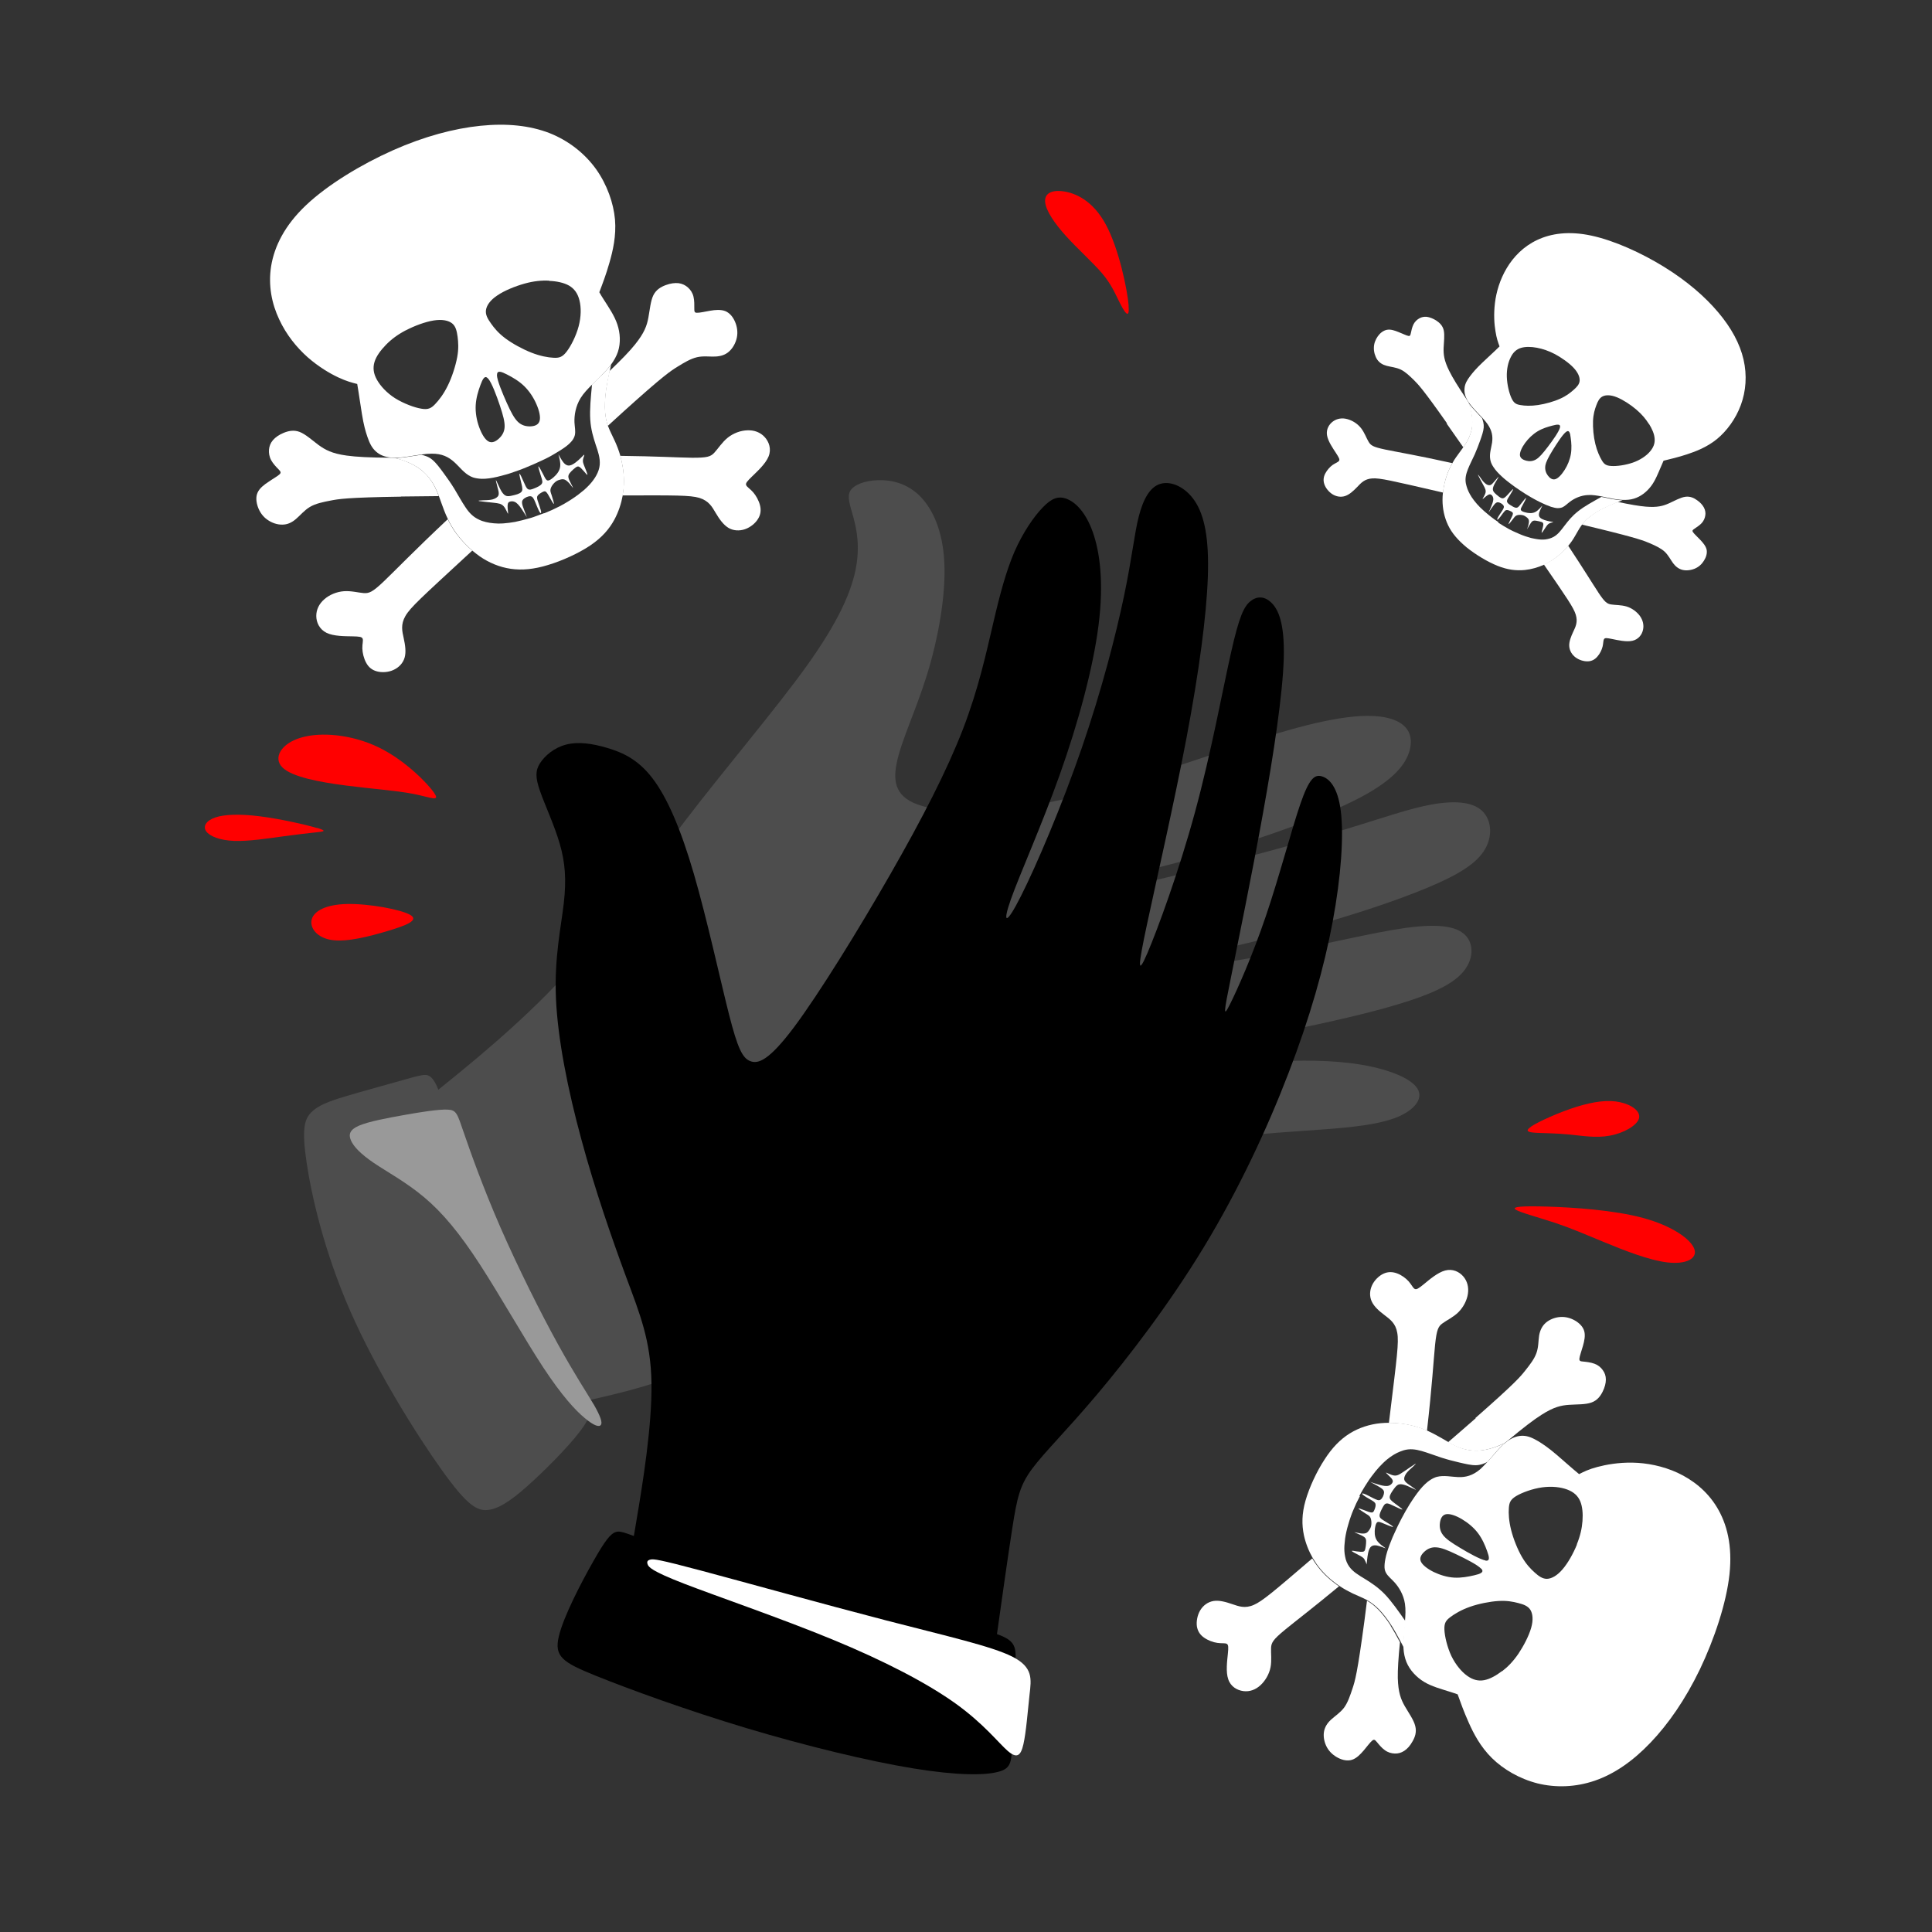 <?xml version="1.0" encoding="UTF-8"?>
<!DOCTYPE svg PUBLIC "-//W3C//DTD SVG 1.1//EN" "http://www.w3.org/Graphics/SVG/1.1/DTD/svg11.dtd">
<!-- Creator: CorelDRAW 2017 -->
<svg xmlns="http://www.w3.org/2000/svg" xml:space="preserve" width="143mm" height="143mm" version="1.1" style="shape-rendering:geometricPrecision; text-rendering:geometricPrecision; image-rendering:optimizeQuality; fill-rule:evenodd; clip-rule:evenodd"
viewBox="0 0 14300 14300"
 xmlns:xlink="http://www.w3.org/1999/xlink">
 <rect x="0" y="0" width="14300" height="14300" fill="#333333" stroke="none"/>
 <defs>
  <style type="text/css">
   <![CDATA[
    .fil1 {fill:black}
    .fil0 {fill:#4D4D4D}
    .fil4 {fill:#999999}
    .fil2 {fill:red}
    .fil3 {fill:white}
   ]]>
  </style>
 </defs>
 <g id="Слой_x0020_1">
  <g id="_2562954863264">
   <path class="fil0" d="M3239 8070c221,-178 609,-490 932,-840 323,-350 582,-740 894,-1147 312,-408 676,-833 906,-1154 230,-321 325,-537 361,-708 35,-171 10,-297 -15,-390 -25,-93 -50,-153 -23,-199 28,-45 108,-75 206,-78 98,-3 214,23 309,118 96,96 171,261 181,500 10,239 -45,551 -128,820 -83,269 -194,495 -226,661 -33,166 13,272 225,322 212,50 591,45 1096,-79 505,-123 1137,-364 1564,-487 427,-123 648,-128 776,-88 128,40 163,126 138,228 -26,102 -112,220 -371,356 -259,136 -690,289 -1080,404 -389,114 -737,190 -920,237 -183,47 -201,66 -175,78 25,13 94,19 442,-58 348,-77 975,-238 1395,-359 420,-121 632,-201 814,-241 182,-40 332,-40 415,23 83,63 98,189 38,294 -60,106 -196,191 -426,287 -229,96 -552,203 -901,299 -348,96 -722,182 -1003,235 -281,53 -470,74 -527,91 -57,18 19,33 264,12 245,-21 659,-77 1039,-148 380,-71 725,-158 966,-191 241,-33 376,-13 442,55 65,68 60,184 -23,277 -83,93 -244,163 -468,231 -224,68 -510,133 -827,198 -316,64 -662,127 -881,181 -219,54 -312,98 -295,115 18,18 146,9 375,-12 229,-21 560,-54 827,-61 267,-7 471,12 632,51 162,40 281,100 311,167 30,67 -29,141 -139,191 -110,50 -271,75 -503,94 -233,19 -537,31 -840,78 -303,47 -605,127 -942,235 -337,108 -709,244 -1064,420 -355,176 -691,392 -1013,586 -322,194 -629,365 -920,480 -292,116 -568,176 -782,224 -214,48 -365,83 -533,-35 -168,-118 -355,-390 -505,-691 -151,-302 -267,-634 -319,-857 -53,-224 -43,-339 -10,-420 33,-80 88,-126 309,-304z"/>
   <path class="fil1" d="M4709 11265c48,-282 118,-714 113,-1028 -5,-314 -85,-510 -189,-789 -103,-279 -229,-641 -329,-1011 -101,-370 -176,-747 -189,-1048 -13,-302 38,-528 58,-704 20,-176 10,-302 -30,-440 -40,-138 -111,-289 -146,-390 -35,-101 -35,-151 0,-206 35,-55 106,-116 194,-138 88,-23 194,-8 304,25 111,33 226,83 334,224 108,141 209,372 307,709 98,337 194,779 259,1036 65,256 101,327 158,349 58,23 138,-3 324,-251 186,-249 478,-722 714,-1134 236,-412 417,-764 536,-1071 118,-307 173,-568 224,-784 50,-216 96,-387 158,-531 63,-143 143,-259 209,-327 65,-68 116,-88 179,-63 63,25 138,96 191,244 53,148 83,375 43,691 -40,317 -151,724 -287,1106 -136,382 -297,739 -362,923 -65,184 -35,194 75,-25 111,-219 302,-666 450,-1096 148,-430 254,-842 314,-1131 60,-289 75,-455 108,-583 33,-128 83,-219 161,-241 78,-23 184,23 254,128 70,106 106,272 96,561 -10,289 -65,701 -158,1192 -93,490 -224,1059 -292,1378 -68,319 -73,390 3,214 75,-176 231,-598 352,-1043 121,-445 206,-913 267,-1182 60,-269 96,-339 141,-377 45,-38 101,-43 153,5 53,48 103,148 96,415 -8,267 -73,699 -156,1159 -83,460 -184,948 -236,1209 -53,261 -58,297 -5,191 53,-106 163,-352 264,-649 101,-297 191,-644 256,-832 65,-189 106,-219 158,-204 53,15 118,75 141,256 23,181 3,483 -60,820 -63,337 -168,709 -327,1121 -158,412 -370,865 -626,1287 -256,422 -558,815 -789,1089 -231,274 -392,430 -483,553 -91,123 -111,214 -146,437 -35,224 -85,581 -116,802 -30,221 -40,307 -80,385 -40,78 -111,148 -531,68 -420,-80 -1189,-312 -1607,-448 -417,-136 -483,-176 -515,-211 -33,-35 -33,-65 -20,-146 13,-80 38,-211 85,-493z"/>
   <path class="fil0" d="M3253 8084c49,129 112,386 240,730 128,344 322,777 475,1050 153,273 266,387 334,466 68,78 90,121 18,227 -71,106 -237,277 -371,401 -134,124 -237,202 -327,217 -89,15 -165,-33 -351,-293 -186,-260 -483,-733 -678,-1177 -195,-444 -288,-859 -324,-1103 -36,-244 -16,-317 34,-368 50,-52 131,-82 250,-118 119,-36 278,-79 381,-108 103,-29 151,-44 192,-50 41,-6 77,-4 126,126z"/>
   <path class="fil1" d="M7285 12068c-238,-63 -713,-148 -1185,-266 -472,-118 -942,-268 -1198,-357 -256,-89 -300,-118 -342,-106 -42,12 -82,65 -169,218 -87,153 -220,407 -255,556 -35,148 28,191 273,290 245,99 673,255 1116,388 444,133 904,244 1234,298 331,54 532,52 631,25 99,-26 97,-77 102,-231 5,-155 18,-414 24,-563 6,-150 6,-190 -231,-253z"/>
  </g>
  <path class="fil2" d="M3214 5869c-47,-68 -214,-242 -413,-338 -199,-96 -428,-115 -574,-71 -146,43 -208,149 -137,220 71,71 276,109 469,134 192,25 373,37 500,62 127,25 202,62 155,-6z"/>
  <path class="fil2" d="M3037 6772c-68,-40 -304,-84 -466,-81 -161,3 -248,53 -264,115 -16,62 40,137 152,152 112,16 279,-28 413,-68 133,-40 233,-78 165,-118z"/>
  <path class="fil2" d="M8354 2263c-9,-115 -71,-419 -168,-599 -96,-180 -227,-236 -317,-248 -90,-12 -140,19 -133,81 6,62 68,155 155,251 87,96 199,196 267,276 68,81 93,143 127,211 34,68 78,143 68,28z"/>
  <path class="fil2" d="M11457 8931c189,6 487,25 705,84 217,59 354,158 379,230 25,71 -62,115 -199,99 -137,-16 -323,-90 -466,-149 -143,-59 -242,-102 -363,-143 -121,-40 -264,-78 -295,-99 -31,-22 50,-28 239,-22z"/>
  <path class="fil2" d="M11333 8338c56,-37 208,-106 337,-146 129,-40 234,-53 321,-34 87,19 155,68 140,121 -16,53 -115,109 -217,127 -102,19 -208,0 -301,-9 -93,-9 -174,-9 -234,-12 -61,-3 -101,-9 -45,-47z"/>
  <path class="fil3" d="M5189 11625c315,84 908,249 1367,368 459,119 782,191 937,269 155,79 141,164 127,284 -13,120 -25,276 -45,364 -20,88 -49,108 -117,49 -68,-59 -175,-199 -385,-350 -211,-151 -525,-315 -914,-475 -389,-160 -852,-318 -1095,-412 -243,-94 -265,-124 -271,-145 -7,-20 2,-30 24,-34 22,-4 57,-2 372,82z"/>
  <path class="fil4" d="M4393 10393c-51,-87 -137,-215 -264,-445 -127,-230 -294,-564 -424,-861 -130,-298 -223,-560 -272,-703 -49,-143 -54,-168 -120,-171 -66,-3 -193,17 -322,40 -129,23 -261,48 -332,78 -71,30 -81,66 -61,111 20,45 71,99 168,165 97,66 241,143 375,256 134,113 260,263 411,496 151,233 329,549 468,761 139,211 238,318 308,376 69,58 108,69 120,50 12,-18 -4,-65 -54,-152z"/>
  <path class="fil2" d="M2347 6129c-79,-24 -272,-68 -424,-87 -152,-19 -264,-14 -331,9 -68,24 -91,66 -66,102 25,36 100,67 207,71 107,4 248,-18 358,-33 110,-15 189,-24 246,-30 57,-6 90,-9 11,-33z"/>
  <g id="_2562954858496">
   <path class="fil3" d="M4028 3798c-26,10 -53,20 -79,29 -11,4 -22,7 -33,10 -35,10 -70,19 -104,26 -29,5 -58,9 -86,11 -14,1 -27,1 -40,1 -42,-1 -81,-7 -114,-18 -9,-3 -17,-6 -25,-10 -46,-21 -75,-52 -102,-93 -28,-41 -55,-92 -82,-136 -27,-44 -53,-80 -80,-117 -27,-37 -55,-75 -83,-98 -27,-23 -54,-30 -81,-37 -60,8 -125,21 -178,24 -7,0 -13,0 -19,0 27,7 54,15 88,28 34,14 76,34 113,65 37,31 71,72 97,123 11,21 20,44 29,67 13,34 24,69 38,104 9,23 18,45 29,67 17,36 38,71 64,107 32,43 72,87 118,126 17,14 35,28 53,41 68,47 146,80 229,92 83,12 172,4 276,-28 104,-31 225,-86 312,-144 87,-59 141,-121 180,-193 30,-56 50,-117 61,-177 3,-17 5,-34 7,-51 7,-76 -2,-147 -15,-206 -3,-13 -6,-25 -9,-36 -12,-42 -26,-77 -40,-108 -18,-40 -36,-73 -49,-107 -1,-2 -2,-5 -3,-7 -11,-32 -18,-66 -21,-106 -3,-44 -1,-96 7,-156 6,-44 16,-92 26,-141 4,-17 8,-34 11,-52 -21,28 -45,55 -72,81 -22,22 -46,44 -69,67 -9,93 -18,186 -13,261 5,75 23,131 40,184 18,52 34,100 30,149 -2,26 -11,53 -26,80 -12,22 -29,45 -50,68 -12,12 -24,25 -38,37 -27,23 -57,46 -89,67 -19,13 -40,25 -60,37 -12,7 -23,13 -35,19 -37,19 -74,36 -112,51z"/>
   <path class="fil3" d="M3496 4076c-46,-39 -86,-83 -118,-126 -27,-36 -47,-72 -64,-107 -251,236 -390,381 -472,459 -85,81 -109,90 -149,88 -39,-3 -94,-18 -148,-14 -54,4 -108,27 -145,60 -38,33 -59,76 -59,123 0,47 23,99 76,125 53,26 138,25 190,26 52,1 71,3 77,17 6,14 -3,39 -2,73 1,33 11,74 28,105 17,32 42,54 79,64 36,10 84,8 123,-10 40,-18 71,-50 83,-92 12,-42 4,-93 -7,-144 -11,-50 -24,-100 13,-164 37,-64 126,-143 444,-437l49 -45z"/>
   <path class="fil3" d="M2969 3675c81,-1 176,-2 279,-3 -9,-23 -18,-46 -29,-67 -26,-51 -59,-93 -97,-123 -37,-31 -79,-51 -113,-65 -34,-14 -61,-21 -88,-28 -10,0 -20,-1 -29,-1 -156,-1 -254,-6 -326,-16 -110,-15 -159,-43 -208,-78 -48,-36 -96,-80 -140,-97 -44,-17 -85,-7 -119,7 -34,14 -61,33 -79,54 -18,21 -27,45 -29,70 -2,25 2,52 16,78 14,26 38,51 54,67 15,16 22,24 9,37 -14,14 -49,33 -82,56 -34,22 -66,47 -81,79 -15,32 -11,71 2,108 13,36 36,70 69,93 33,24 74,38 112,37 37,0 70,-15 101,-42 31,-26 61,-64 103,-89 42,-25 96,-36 153,-47 57,-11 117,-23 522,-29z"/>
   <path class="fil3" d="M4485 2890c-8,59 -10,112 -7,156 3,41 10,74 21,106l114 -104c300,-271 352,-303 402,-334 50,-31 97,-59 144,-70 47,-11 95,-3 136,-5 41,-2 75,-13 102,-38 28,-25 49,-64 57,-103 8,-39 2,-80 -13,-115 -15,-36 -39,-66 -72,-80 -33,-13 -74,-10 -113,-3 -40,7 -79,16 -98,15 -19,0 -19,-11 -19,-33 0,-22 1,-57 -6,-86 -7,-29 -22,-51 -41,-68 -19,-17 -41,-28 -69,-32 -28,-3 -60,1 -95,14 -35,13 -71,33 -92,75 -21,43 -26,107 -37,166 -11,59 -29,112 -99,199 -40,50 -98,110 -189,197 -11,49 -20,97 -26,141z"/>
   <path class="fil3" d="M5120 3388c-98,-1 -262,-11 -529,-14 3,11 6,23 9,36 13,58 22,130 15,206 -2,17 -4,34 -7,51 389,-1 500,-2 568,18 71,22 95,67 121,111 26,44 56,87 93,110 37,23 83,25 124,11 41,-14 78,-45 97,-77 20,-32 23,-66 14,-101 -9,-35 -29,-71 -51,-96 -22,-25 -45,-38 -51,-52 -6,-14 7,-29 44,-65 37,-36 100,-93 122,-148 22,-55 3,-108 -29,-143 -32,-35 -77,-52 -127,-50 -50,1 -105,21 -147,55 -42,34 -72,82 -99,111 -27,29 -52,38 -169,37z"/>
   <path class="fil3" d="M4064 2079c56,2 109,13 148,35 39,23 64,57 77,109 13,52 13,120 -6,192 -19,72 -58,148 -90,189 -32,41 -56,46 -96,44 -41,-2 -98,-12 -164,-38 -66,-26 -141,-67 -193,-106 -52,-39 -82,-76 -106,-110 -24,-34 -42,-64 -37,-99 5,-35 32,-74 85,-109 53,-36 133,-68 201,-87 68,-19 126,-24 182,-22zm387 700c27,-26 51,-53 72,-81 22,-30 40,-62 51,-95 21,-65 17,-138 -5,-203 -22,-65 -61,-121 -101,-184 -11,-17 -22,-35 -32,-53 25,-66 50,-131 75,-219 25,-87 51,-197 41,-319 -11,-122 -58,-257 -140,-373 -83,-115 -201,-210 -345,-267 -145,-56 -315,-74 -511,-54 -195,20 -415,78 -649,182 -233,104 -480,253 -641,405 -161,152 -235,307 -259,451 -23,145 5,279 59,394 53,115 131,210 211,281 81,71 164,120 226,149 62,29 101,39 141,49 13,74 24,159 35,223 13,80 26,127 41,170 15,43 32,81 65,109 25,22 60,38 109,43 9,1 19,1 29,1l19 0c52,-2 117,-16 178,-24 26,-4 52,-6 75,-6 76,-1 125,24 168,63 39,35 72,82 122,106 6,3 11,5 17,7 19,6 40,9 63,10 35,1 74,-5 117,-15 20,-5 40,-10 61,-16 12,-3 24,-7 36,-11 39,-13 79,-27 119,-44 37,-15 73,-31 107,-47 11,-5 23,-11 34,-16 19,-9 37,-19 54,-29 37,-21 70,-42 97,-62 21,-16 37,-32 48,-47 9,-13 14,-25 17,-37 6,-29 -1,-58 -3,-94 -2,-52 8,-118 45,-179 22,-36 54,-69 87,-102 23,-22 47,-44 69,-67zm-837 24c26,31 62,127 86,199 24,72 37,121 35,159 -2,38 -20,65 -43,86 -23,21 -51,35 -77,20 -26,-14 -51,-57 -69,-107 -18,-50 -28,-106 -25,-161 3,-54 19,-106 35,-149 16,-43 32,-78 57,-47zm65 -26c-2,-40 33,-26 74,-5 41,21 88,48 127,86 39,38 70,86 91,135 21,48 32,97 22,125 -10,29 -39,37 -70,38 -31,0 -62,-7 -90,-34 -27,-26 -51,-71 -82,-140 -31,-70 -71,-164 -73,-205zm-675 -332c63,-33 143,-63 206,-73 63,-10 110,0 137,22 27,22 34,57 40,98 5,41 9,88 -3,152 -12,64 -38,146 -69,209 -31,64 -67,110 -95,139 -28,29 -50,42 -101,33 -51,-8 -131,-38 -194,-77 -63,-40 -109,-91 -135,-137 -26,-46 -31,-89 -18,-132 13,-43 46,-87 85,-127 39,-40 85,-75 148,-108z"/>
   <path class="fil3" d="M4324 3367c0,-4 -6,4 -26,23 -20,20 -54,50 -80,55 -26,5 -44,-15 -59,-38 -15,-23 -27,-49 -25,-40 2,9 17,53 12,88 -5,35 -29,60 -49,78 -20,17 -34,26 -45,23 -11,-3 -18,-18 -31,-44 -13,-26 -33,-62 -36,-60 -3,2 10,43 19,72 9,29 15,45 5,58 -10,14 -35,25 -55,33 -20,8 -35,13 -47,5 -12,-8 -20,-29 -32,-56 -12,-27 -27,-61 -30,-57 -3,4 8,45 15,75 7,30 10,48 -2,60 -12,13 -40,20 -62,25 -22,5 -39,9 -54,1 -15,-7 -28,-25 -41,-51 -13,-26 -27,-61 -30,-63 -3,-2 6,30 12,55 7,25 12,43 6,58 -6,14 -23,24 -45,30 -21,5 -46,5 -69,6 -23,1 -43,2 -27,6 16,3 68,8 105,12 37,4 58,7 75,26 17,19 29,55 32,55 3,-1 -4,-38 -3,-59 1,-22 8,-28 20,-31 12,-3 28,-3 45,10 16,12 33,36 46,56 13,19 21,34 27,43 5,9 7,13 1,-2 -6,-15 -19,-50 -27,-73 -7,-24 -8,-37 4,-50 12,-13 38,-25 54,-23 16,2 24,18 34,42 10,24 22,55 31,71 9,16 15,16 13,0 -3,-15 -14,-46 -21,-68 -8,-22 -12,-35 -6,-47 6,-11 22,-21 35,-28 12,-6 20,-10 29,-2 9,8 19,26 31,48 12,21 25,45 27,40 1,-6 -10,-41 -17,-64 -8,-23 -12,-34 -7,-49 4,-15 17,-33 30,-45 13,-12 25,-17 37,-20 12,-4 24,-6 37,-1 12,5 25,17 38,32 12,15 25,33 23,28 -1,-5 -16,-32 -25,-51 -9,-19 -11,-31 -8,-41 3,-10 10,-19 20,-29 10,-10 23,-22 33,-29 10,-7 17,-10 26,-5 9,5 21,17 34,32 13,15 27,33 27,26 0,-7 -14,-40 -23,-63 -9,-22 -12,-33 -10,-47 2,-14 10,-31 10,-35z"/>
  </g>
  <g id="_2562954855872">
   <path class="fil3" d="M11091 3865c-18,-12 -36,-25 -53,-38 -7,-5 -14,-11 -21,-17 -22,-18 -43,-36 -62,-55 -16,-16 -31,-33 -44,-50 -6,-8 -12,-17 -18,-25 -18,-28 -31,-55 -38,-81 -2,-7 -4,-14 -5,-20 -7,-39 1,-70 15,-106 14,-36 35,-75 51,-111 16,-36 28,-69 40,-102 12,-34 24,-68 26,-96 2,-27 -5,-48 -12,-68 -31,-35 -68,-71 -93,-103 -3,-4 -6,-8 -9,-12 7,20 14,41 20,68 6,28 11,63 8,101 -3,37 -15,77 -37,116 -9,16 -19,32 -30,47 -16,23 -34,46 -50,69 -11,15 -21,31 -30,48 -15,27 -29,55 -40,88 -14,39 -24,84 -29,130 -2,17 -3,35 -3,52 0,64 13,128 41,187 28,59 73,111 138,165 66,53 153,106 228,136 75,30 139,37 202,31 49,-5 97,-19 140,-38 12,-6 24,-12 36,-18 52,-29 93,-65 125,-99 7,-7 13,-15 19,-22 22,-26 38,-50 51,-73 17,-29 31,-55 47,-78 1,-2 2,-3 4,-5 16,-21 34,-40 59,-60 27,-21 61,-43 102,-63 31,-15 66,-30 102,-45 13,-5 25,-10 38,-15 -27,-1 -55,-5 -83,-10 -24,-5 -49,-10 -73,-15 -63,35 -127,70 -172,106 -46,36 -74,72 -100,106 -26,34 -49,66 -82,84 -18,10 -39,16 -62,19 -20,2 -42,1 -65,-3 -13,-2 -26,-5 -40,-8 -26,-7 -54,-16 -82,-28 -17,-7 -33,-14 -50,-22 -9,-5 -18,-9 -28,-14 -28,-15 -55,-32 -82,-49z"/>
   <path class="fil3" d="M10681 3646c5,-46 15,-91 29,-130 11,-33 25,-61 40,-88 -261,-58 -414,-83 -499,-101 -89,-19 -105,-30 -121,-57 -16,-26 -30,-68 -56,-101 -26,-33 -64,-57 -102,-67 -37,-10 -74,-5 -104,16 -30,21 -53,58 -46,103 7,45 45,99 67,133 22,34 29,47 22,57 -7,10 -26,16 -47,30 -21,15 -42,39 -55,64 -13,25 -16,51 -7,78 9,28 32,57 60,75 29,18 63,24 95,13 32,-11 61,-38 89,-67 28,-29 53,-59 111,-63 57,-4 147,18 473,93l51 12z"/>
   <path class="fil3" d="M10707 3134c36,51 78,111 124,177 11,-16 22,-32 30,-47 21,-39 33,-78 37,-116 3,-37 -2,-73 -8,-101 -6,-28 -13,-48 -20,-68 -4,-6 -8,-13 -12,-19 -67,-100 -107,-165 -132,-216 -38,-77 -42,-120 -41,-167 2,-46 9,-96 1,-132 -8,-36 -32,-57 -56,-73 -24,-15 -48,-24 -69,-27 -21,-2 -40,2 -57,12 -17,10 -32,24 -42,44 -10,20 -16,47 -19,63 -4,17 -5,25 -20,22 -15,-3 -42,-17 -71,-28 -29,-12 -59,-22 -86,-17 -27,5 -51,24 -68,48 -17,24 -29,54 -29,85 -1,31 9,64 25,88 17,24 40,38 71,46 30,8 68,11 102,27 34,16 65,46 97,77 32,32 66,65 246,321z"/>
   <path class="fil3" d="M11870 3760c-42,21 -76,42 -102,63 -25,20 -43,39 -59,60l116 28c304,74 347,93 389,111 41,18 80,36 108,62 27,26 43,59 62,85 19,25 41,42 69,49 28,7 62,3 91,-9 29,-12 52,-33 68,-59 16,-25 25,-54 20,-81 -6,-27 -26,-51 -48,-74 -22,-23 -44,-43 -53,-56 -8,-13 -2,-17 13,-27 14,-10 37,-24 52,-41 15,-17 23,-36 26,-56 3,-19 0,-39 -10,-58 -10,-19 -27,-38 -50,-54 -23,-17 -52,-31 -88,-26 -36,5 -80,30 -122,49 -43,19 -84,31 -170,24 -49,-4 -113,-15 -209,-35 -36,15 -71,29 -102,45z"/>
   <path class="fil3" d="M11829 4383c-42,-63 -108,-172 -222,-344 -6,7 -12,14 -19,22 -32,34 -73,71 -125,99 -11,6 -23,12 -36,18 171,248 220,319 236,371 17,55 -1,90 -18,126 -17,36 -32,74 -30,107 2,34 20,64 47,84 27,20 62,30 91,29 29,-1 52,-14 70,-35 19,-21 33,-50 39,-75 6,-25 4,-45 11,-55 7,-10 21,-8 61,0 39,8 103,23 148,13 45,-10 71,-45 79,-81 8,-36 -1,-72 -23,-103 -23,-31 -59,-58 -99,-70 -40,-12 -84,-10 -114,-15 -30,-5 -47,-16 -97,-92z"/>
   <path class="fil3" d="M12205 3137c23,37 40,75 42,110 3,35 -9,66 -36,97 -27,31 -71,61 -125,80 -55,19 -120,28 -160,25 -40,-2 -54,-15 -70,-42 -16,-27 -35,-68 -48,-121 -13,-53 -19,-119 -17,-170 2,-50 13,-86 24,-115 11,-30 23,-55 47,-67 24,-12 61,-12 107,7 46,19 101,55 143,91 42,36 70,70 93,107zm-278 553c29,5 56,9 83,10 29,1 57,-1 83,-9 51,-15 95,-50 127,-92 32,-42 51,-92 74,-145 6,-14 13,-29 19,-44 53,-13 106,-25 173,-47 67,-22 148,-53 222,-113 73,-60 139,-149 177,-252 38,-103 47,-220 20,-337 -27,-117 -90,-234 -188,-350 -98,-116 -231,-231 -399,-335 -168,-104 -371,-196 -539,-232 -167,-36 -299,-16 -401,32 -102,48 -176,125 -226,209 -50,84 -77,175 -87,258 -10,83 -5,157 4,209 8,52 19,82 30,112 -41,41 -91,85 -127,120 -45,43 -70,72 -91,100 -21,28 -38,55 -41,89 -3,26 2,55 20,88 3,6 7,12 12,19l9 12c24,32 61,68 93,103 14,15 26,30 37,45 33,48 39,90 33,135 -6,40 -21,82 -14,124 1,5 2,9 3,14 4,15 11,29 21,44 15,23 35,45 60,68 11,11 24,21 37,32 7,6 15,12 23,18 25,19 52,39 80,57 25,17 51,33 77,48 8,5 17,10 25,14 14,8 28,15 42,22 30,15 58,27 82,35 19,6 37,10 51,10 12,0 22,-2 31,-5 21,-9 36,-26 59,-43 32,-24 79,-47 134,-49 32,-2 68,4 103,11 24,5 49,10 73,15zm-381 -524c-8,30 -54,95 -90,142 -36,47 -61,77 -86,92 -25,15 -50,16 -73,10 -23,-6 -44,-17 -47,-40 -2,-23 14,-58 38,-91 24,-33 56,-64 92,-86 36,-22 76,-34 111,-43 35,-9 63,-14 55,16zm45 31c25,-19 31,10 35,45 5,35 8,77 1,119 -7,41 -24,83 -46,117 -22,35 -48,63 -70,69 -22,6 -41,-9 -55,-28 -14,-19 -22,-43 -18,-72 5,-29 23,-63 54,-114 31,-50 74,-117 99,-136zm-82 -576c48,26 103,64 137,100 34,36 48,70 46,97 -2,27 -21,47 -45,68 -24,21 -52,44 -99,65 -46,21 -110,39 -164,47 -54,8 -99,6 -131,0 -31,-5 -48,-14 -65,-50 -17,-36 -33,-100 -35,-158 -2,-58 10,-109 29,-146 18,-37 43,-59 76,-69 33,-10 76,-9 118,-1 42,8 85,22 133,47z"/>
   <path class="fil3" d="M11496 3865c3,-2 -5,-2 -26,-6 -21,-4 -56,-13 -70,-27 -15,-14 -10,-35 -1,-54 8,-20 20,-39 15,-34 -5,5 -27,34 -51,46 -24,12 -51,8 -71,3 -20,-5 -32,-10 -35,-19 -3,-8 4,-19 15,-39 11,-20 26,-48 23,-49 -3,-1 -23,25 -38,44 -14,18 -22,29 -35,28 -13,0 -31,-12 -45,-21 -14,-9 -23,-17 -23,-28 0,-11 10,-25 22,-44 12,-19 27,-44 23,-44 -4,0 -25,25 -41,42 -16,17 -26,27 -40,25 -13,-2 -30,-17 -43,-28 -13,-12 -23,-21 -25,-34 -2,-13 4,-29 15,-49 11,-20 27,-44 27,-47 0,-3 -17,17 -30,32 -13,15 -22,27 -34,29 -12,2 -26,-4 -38,-16 -13,-11 -24,-27 -34,-42 -10,-14 -20,-26 -15,-15 5,12 25,47 38,72 14,25 21,40 16,59 -5,19 -23,43 -21,44 2,2 22,-19 37,-28 14,-9 22,-7 29,-1 7,6 14,17 13,33 -1,16 -9,37 -16,53 -7,17 -12,29 -16,36 -4,7 -6,10 2,0 7,-10 23,-34 35,-49 12,-15 20,-21 33,-19 13,2 32,13 38,25 6,11 -1,23 -12,40 -11,17 -26,38 -32,51 -6,13 -3,17 5,8 9,-8 24,-29 34,-43 11,-14 17,-23 27,-24 10,-1 23,5 33,10 9,5 15,9 14,18 -1,9 -8,24 -17,41 -8,17 -18,36 -14,35 4,-2 22,-24 33,-39 11,-15 17,-22 28,-26 11,-4 29,-4 42,-1 13,3 21,9 29,15 8,6 15,13 17,23 2,10 0,23 -4,38 -4,14 -10,30 -8,27 2,-3 13,-24 22,-38 9,-14 15,-21 22,-23 8,-3 17,-2 27,0 11,2 24,5 33,8 9,3 14,6 15,15 1,8 -2,21 -6,36 -4,15 -9,32 -5,29 5,-3 20,-27 30,-42 10,-15 16,-22 26,-27 10,-5 24,-8 27,-9z"/>
  </g>
  <g id="_2562954854976">
   <path class="fil3" d="M10061 11073c13,-24 27,-48 41,-71 6,-10 12,-19 18,-28 19,-30 40,-58 61,-84 18,-22 37,-43 57,-62 10,-9 19,-18 29,-26 32,-26 65,-46 96,-58 8,-3 17,-6 25,-9 47,-14 88,-8 135,5 46,13 99,34 146,49 47,15 90,26 133,36 44,10 88,21 123,20 35,-1 59,-12 84,-24 40,-44 79,-95 117,-129 5,-4 9,-8 14,-12 -24,11 -49,23 -83,34 -34,11 -77,22 -124,23 -47,1 -98,-9 -149,-31 -21,-9 -42,-20 -63,-32 -30,-17 -61,-36 -93,-53 -21,-11 -42,-22 -64,-32 -35,-16 -73,-29 -115,-39 -50,-12 -108,-19 -166,-19 -22,0 -44,1 -65,3 -80,8 -159,33 -228,76 -69,43 -130,105 -187,194 -58,89 -112,205 -140,303 -28,98 -28,179 -12,256 13,60 36,118 66,170 9,15 18,29 27,42 43,61 94,108 141,143 10,8 20,14 30,21 35,24 67,40 97,55 38,18 73,31 104,48 2,1 4,2 7,4 29,17 55,37 83,65 30,31 61,70 93,120 23,36 46,78 69,121 8,15 16,30 24,46 -2,-34 -1,-69 2,-105 3,-31 6,-62 9,-93 -52,-75 -104,-149 -155,-202 -51,-52 -100,-83 -145,-111 -46,-28 -89,-53 -116,-91 -15,-21 -26,-46 -31,-75 -5,-24 -7,-52 -5,-82 1,-16 3,-34 5,-51 5,-34 13,-70 24,-106 6,-22 13,-43 21,-65 4,-12 9,-24 14,-36 15,-37 32,-73 51,-108z"/>
   <path class="fil3" d="M10281 10532c58,0 116,7 166,19 42,10 80,23 115,39 38,-333 49,-527 60,-637 12,-113 24,-136 55,-158 31,-23 81,-46 118,-83 37,-37 63,-88 70,-136 7,-48 -4,-93 -34,-128 -30,-35 -79,-59 -135,-44 -56,15 -118,69 -157,101 -39,32 -55,42 -68,35 -13,-7 -23,-31 -44,-55 -21,-24 -54,-48 -87,-60 -33,-12 -66,-13 -99,2 -33,15 -67,47 -85,85 -18,38 -21,82 -3,121 18,39 56,72 96,102 40,31 81,59 93,130 13,71 -3,185 -54,603l-8 65z"/>
   <path class="fil3" d="M10923 10497c-59,52 -129,112 -205,178 21,12 42,23 63,32 51,22 102,31 149,31 47,-1 91,-12 124,-23 34,-11 58,-23 83,-34 7,-6 15,-12 22,-17 116,-97 192,-155 252,-193 91,-58 145,-69 203,-73 58,-4 121,-1 165,-17 43,-15 67,-48 83,-80 16,-32 24,-63 24,-90 0,-27 -8,-50 -23,-70 -14,-20 -34,-37 -61,-47 -27,-10 -60,-14 -82,-16 -22,-2 -31,-3 -30,-22 2,-19 15,-55 26,-93 11,-38 19,-77 10,-110 -9,-33 -36,-60 -69,-79 -33,-19 -71,-29 -110,-26 -39,3 -79,19 -106,43 -27,24 -42,55 -49,94 -6,39 -4,86 -20,130 -16,45 -49,87 -84,131 -35,44 -73,91 -368,350z"/>
   <path class="fil3" d="M10294 12033c-31,-49 -63,-89 -93,-120 -28,-28 -54,-49 -83,-65l-19 149c-52,389 -70,446 -88,500 -18,54 -35,105 -63,143 -29,38 -68,62 -97,89 -29,27 -47,57 -52,93 -5,36 4,78 23,112 19,34 49,60 82,77 33,17 71,25 104,14 33,-11 60,-39 86,-69 25,-30 48,-61 63,-73 15,-12 21,-4 35,12 14,17 35,43 58,59 23,17 48,24 73,25 25,1 48,-5 71,-20 23,-15 44,-39 61,-70 18,-31 32,-69 20,-114 -11,-45 -48,-96 -77,-146 -29,-51 -49,-101 -52,-209 -1,-62 4,-144 16,-265 -23,-43 -46,-85 -69,-121z"/>
   <path class="fil3" d="M9511 12063c74,-61 201,-157 400,-322 -10,-6 -19,-13 -30,-21 -47,-35 -98,-82 -141,-143 -9,-13 -19,-28 -27,-42 -287,246 -369,316 -433,344 -66,29 -112,10 -160,-6 -47,-16 -96,-30 -138,-23 -42,7 -77,33 -99,70 -21,36 -29,82 -24,118 6,36 24,63 53,83 28,20 67,35 98,39 32,5 57,0 70,7 13,7 13,26 8,76 -5,50 -16,132 3,186 18,55 66,82 112,88 46,6 90,-10 126,-43 36,-33 65,-82 75,-133 10,-52 2,-106 4,-144 2,-38 14,-61 102,-133z"/>
   <path class="fil3" d="M11117 12369c-43,33 -89,59 -132,67 -43,8 -83,-2 -125,-32 -42,-30 -85,-81 -117,-146 -31,-66 -50,-146 -52,-196 -2,-50 12,-69 44,-93 32,-24 80,-53 145,-76 65,-23 147,-39 210,-43 63,-4 109,5 147,15 39,10 71,21 90,50 18,29 23,75 6,134 -17,60 -56,134 -94,191 -39,57 -78,97 -121,130zm-727 -275c-3,36 -4,72 -2,105 2,36 9,71 22,103 25,61 75,113 131,147 57,34 122,51 191,73 19,6 38,12 57,19 23,64 46,129 82,209 36,81 86,178 171,262 85,84 205,154 338,188 134,33 281,29 424,-20 143,-49 280,-143 412,-281 132,-138 258,-319 366,-543 107,-224 196,-490 219,-703 23,-214 -19,-375 -93,-497 -74,-122 -180,-203 -291,-255 -111,-51 -229,-73 -333,-75 -105,-2 -197,15 -261,32 -64,17 -100,35 -135,53 -56,-46 -118,-102 -166,-143 -60,-51 -99,-78 -137,-101 -38,-22 -74,-40 -116,-40 -32,0 -68,10 -108,37 -7,5 -15,11 -22,17l-14 12c-37,35 -77,86 -117,129 -17,19 -35,37 -51,52 -56,48 -108,61 -164,59 -51,-2 -105,-15 -157,-2 -6,2 -12,3 -17,6 -18,7 -35,18 -53,32 -26,21 -52,50 -77,84 -12,16 -23,32 -35,50 -7,10 -13,20 -20,31 -21,34 -42,70 -61,107 -18,34 -35,69 -50,103 -5,11 -10,22 -15,33 -8,19 -15,37 -22,55 -15,39 -26,75 -32,107 -5,25 -7,47 -6,65 1,15 5,27 11,38 14,25 37,42 61,68 34,37 69,93 79,161 6,40 4,85 0,130 -3,31 -7,62 -9,93zm605 -544c-38,-7 -125,-55 -189,-94 -64,-38 -104,-66 -126,-95 -22,-29 -26,-61 -22,-90 4,-30 16,-57 44,-63 29,-6 74,10 118,36 44,26 87,61 119,103 32,42 53,91 68,133 15,42 25,77 -13,71zm-32 60c27,28 -8,40 -52,50 -43,10 -95,20 -148,17 -53,-3 -106,-20 -152,-42 -46,-23 -84,-52 -95,-79 -11,-27 6,-52 28,-72 22,-20 51,-34 87,-31 37,2 82,20 149,52 67,32 156,77 183,106zm709 -178c-26,64 -66,137 -107,184 -40,47 -81,69 -115,70 -34,0 -61,-20 -91,-47 -30,-27 -62,-60 -94,-115 -32,-55 -63,-132 -80,-199 -17,-67 -20,-123 -17,-163 3,-40 11,-62 53,-88 43,-26 121,-55 193,-65 72,-10 138,-2 186,16 48,18 79,46 96,86 17,40 21,93 17,147 -4,54 -16,109 -42,173z"/>
   <path class="fil3" d="M10114 11578c2,4 2,-7 5,-34 3,-27 8,-71 24,-91 16,-20 42,-17 67,-9 26,8 51,20 44,14 -7,-6 -46,-29 -64,-58 -18,-29 -16,-63 -13,-88 4,-25 9,-41 19,-46 10,-5 25,2 51,13 26,11 63,26 64,22 1,-4 -35,-26 -60,-41 -25,-15 -39,-24 -40,-40 -1,-16 11,-40 21,-59 10,-19 18,-32 32,-33 14,-1 33,9 58,21 26,13 59,28 58,23 -1,-4 -34,-28 -58,-46 -24,-18 -37,-29 -36,-46 1,-17 17,-40 30,-58 13,-18 24,-31 39,-35 16,-4 36,1 63,12 26,11 59,28 62,28 3,0 -23,-18 -44,-33 -21,-14 -36,-25 -41,-39 -5,-14 2,-33 14,-50 13,-17 31,-33 48,-48 16,-15 30,-29 17,-21 -14,8 -55,37 -85,57 -30,20 -47,32 -72,28 -25,-4 -56,-23 -58,-21 -2,2 26,26 40,42 13,16 12,26 5,36 -7,10 -19,20 -39,21 -20,1 -47,-6 -69,-13 -22,-6 -37,-12 -47,-15 -10,-4 -13,-6 1,2 14,8 46,24 66,37 20,13 29,22 28,39 -1,17 -12,42 -26,51 -13,9 -29,1 -52,-10 -22,-11 -51,-27 -68,-33 -17,-6 -21,-2 -9,8 12,10 39,26 59,37 19,11 31,19 33,31 3,12 -3,30 -8,42 -5,12 -9,20 -20,20 -12,0 -31,-7 -53,-16 -22,-8 -47,-18 -45,-13 3,5 33,24 53,37 20,12 30,18 36,31 6,14 8,36 6,52 -2,17 -8,28 -15,38 -7,10 -14,20 -26,24 -12,4 -29,4 -48,0 -19,-3 -39,-9 -35,-6 4,3 32,13 50,22 18,9 28,16 32,25 4,9 4,20 3,34 -1,14 -3,31 -6,42 -3,12 -6,18 -16,20 -10,2 -27,1 -46,-2 -19,-3 -41,-8 -37,-2 5,6 36,21 56,32 20,11 30,17 37,29 7,12 13,29 15,33z"/>
  </g>
 </g>
</svg>
